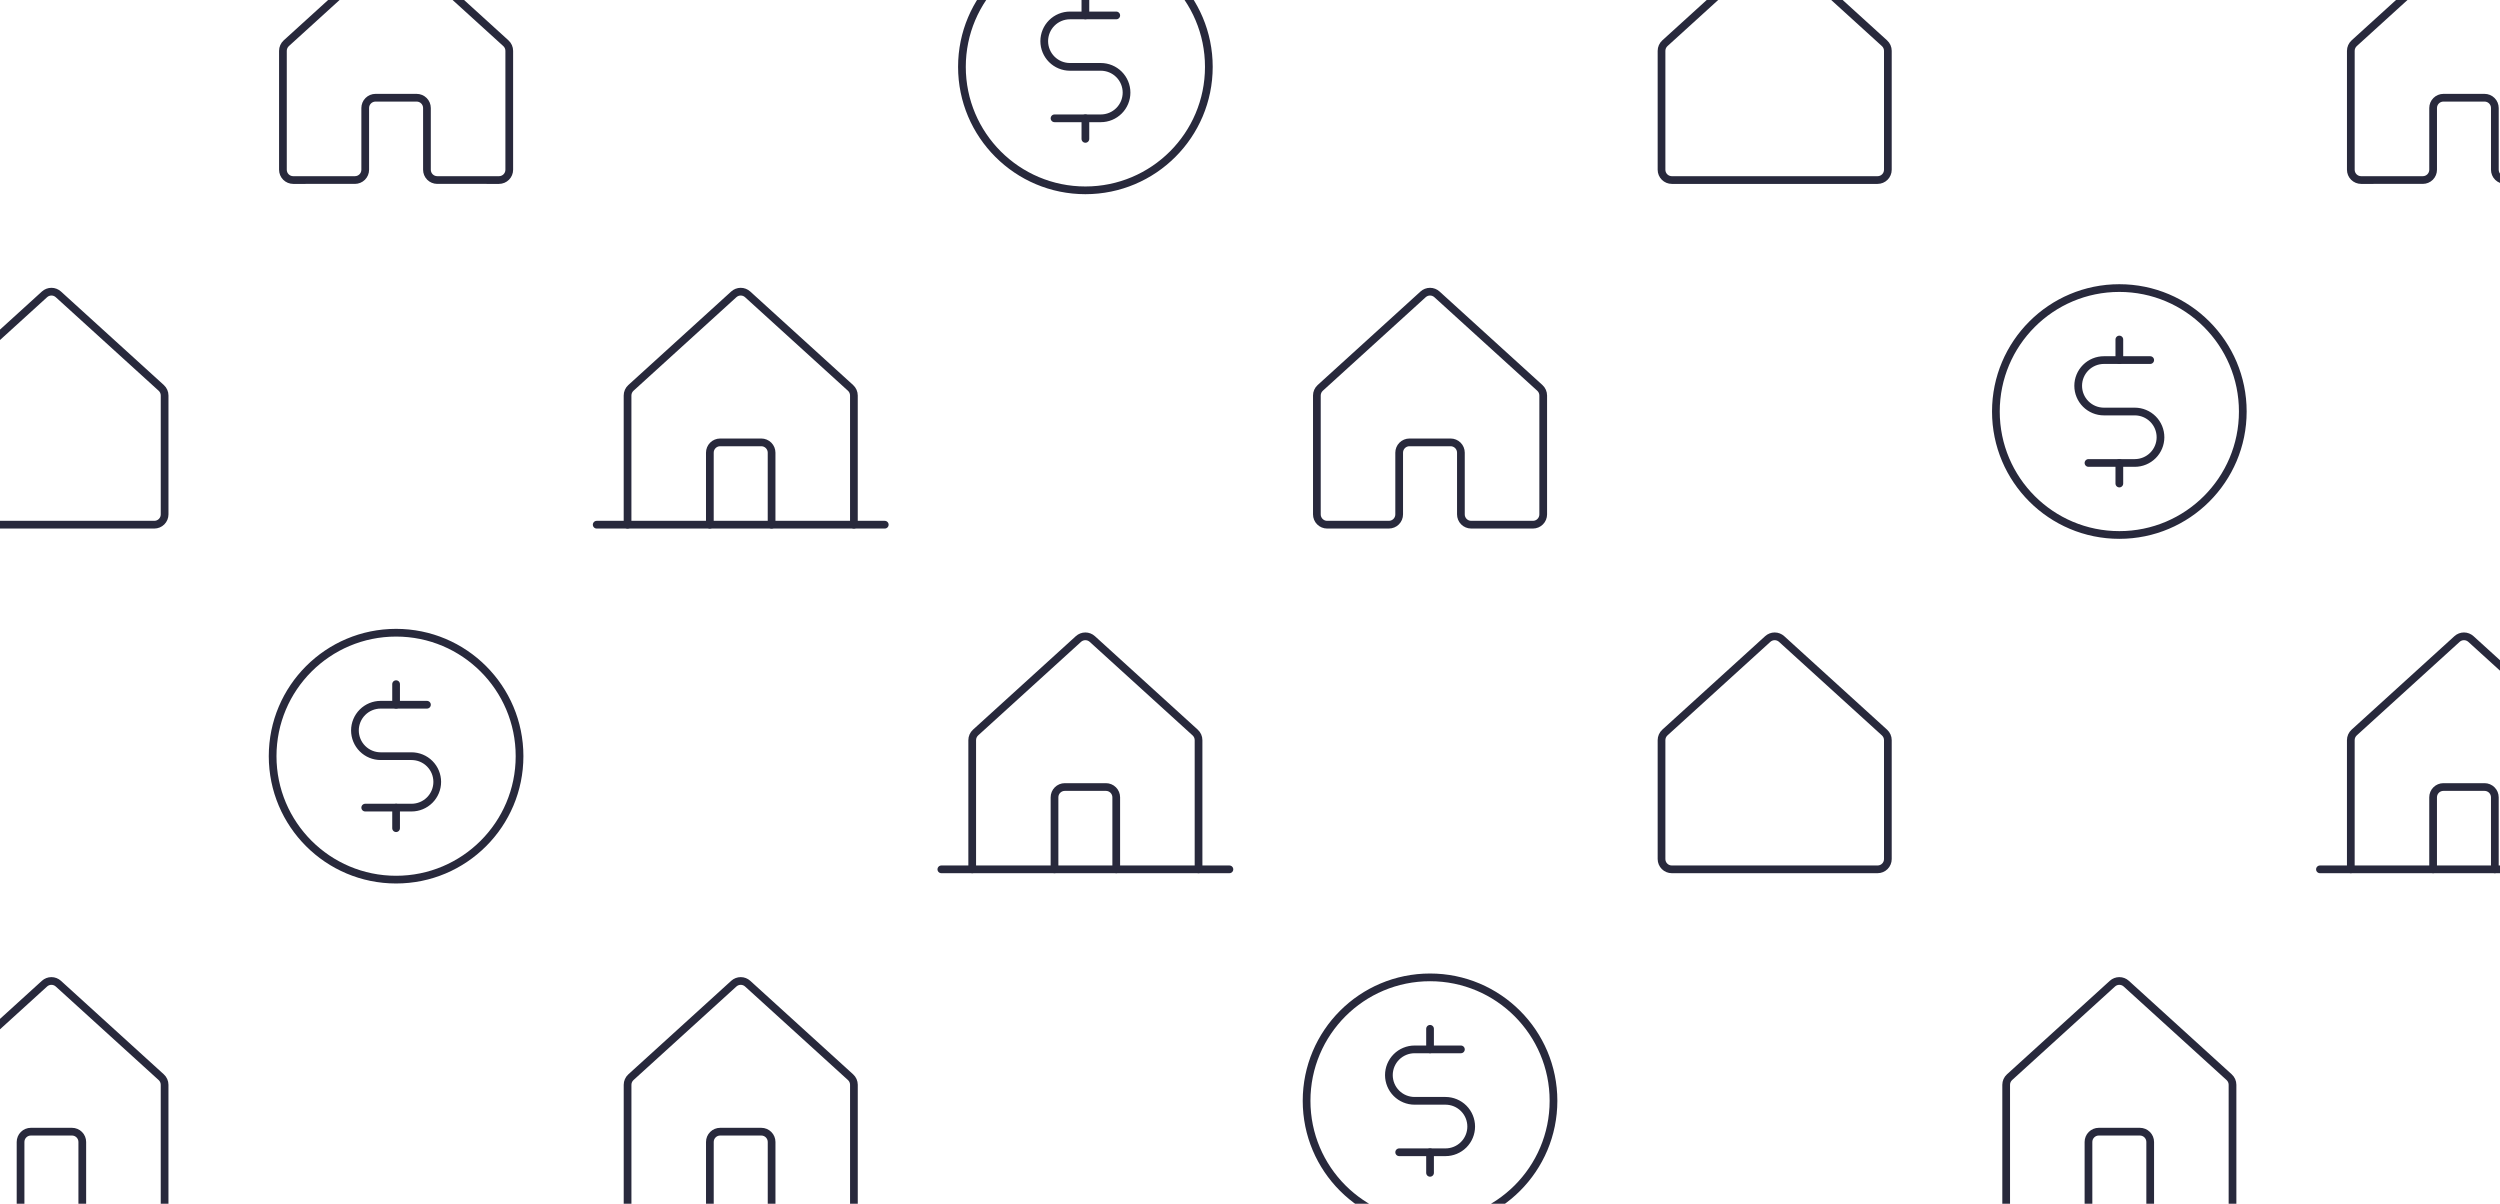 <svg width="486" height="234" viewBox="0 0 486 234" fill="none" xmlns="http://www.w3.org/2000/svg">
<g clip-path="url(#clip0_1952_24159)">
<path d="M77 133V137" stroke="#28293C" stroke-width="1.5" stroke-linecap="round" stroke-linejoin="round"/>
<path d="M77 157V161" stroke="#28293C" stroke-width="1.5" stroke-linecap="round" stroke-linejoin="round"/>
<path d="M77 171C90.255 171 101 160.255 101 147C101 133.745 90.255 123 77 123C63.745 123 53 133.745 53 147C53 160.255 63.745 171 77 171Z" stroke="#28293C" stroke-width="1.5" stroke-linecap="round" stroke-linejoin="round"/>
<path d="M71 157H80C81.326 157 82.598 156.473 83.535 155.536C84.473 154.598 85 153.326 85 152C85 150.674 84.473 149.402 83.535 148.464C82.598 147.527 81.326 147 80 147H74C72.674 147 71.402 146.473 70.465 145.536C69.527 144.598 69 143.326 69 142C69 140.674 69.527 139.402 70.465 138.464C71.402 137.527 72.674 137 74 137H83" stroke="#28293C" stroke-width="1.5" stroke-linecap="round" stroke-linejoin="round"/>
<path d="M232.997 169V143.885C232.997 143.606 232.939 143.331 232.826 143.076C232.713 142.821 232.549 142.593 232.342 142.405L212.341 124.221C211.973 123.887 211.493 123.701 210.996 123.701C210.498 123.701 210.018 123.887 209.65 124.221L189.652 142.405C189.445 142.593 189.281 142.821 189.168 143.076C189.055 143.331 188.997 143.606 188.997 143.885V169" stroke="#28293C" stroke-width="1.5" stroke-linecap="round" stroke-linejoin="round"/>
<path d="M182.997 169H238.997" stroke="#28293C" stroke-width="1.5" stroke-linecap="round" stroke-linejoin="round"/>
<path d="M216.996 168.998V154.998C216.996 154.468 216.785 153.959 216.41 153.584C216.035 153.209 215.526 152.998 214.996 152.998H206.996C206.465 152.998 205.956 153.209 205.581 153.584C205.206 153.959 204.996 154.468 204.996 154.998V168.998" stroke="#28293C" stroke-width="1.5" stroke-linecap="round" stroke-linejoin="round"/>
<path d="M366.345 142.405L346.344 124.221C345.976 123.887 345.496 123.701 344.999 123.701C344.501 123.701 344.021 123.887 343.653 124.221L323.655 142.405C323.448 142.593 323.284 142.821 323.171 143.076C323.058 143.331 323 143.606 323 143.885V167C323 167.531 323.211 168.039 323.586 168.414C323.961 168.79 324.47 169 325 169H365C365.53 169 366.039 168.79 366.414 168.414C366.789 168.039 367 167.531 367 167V143.885C367 143.606 366.942 143.331 366.829 143.076C366.716 142.821 366.552 142.593 366.345 142.405Z" stroke="#28293C" stroke-width="1.5" stroke-linecap="round" stroke-linejoin="round"/>
<path d="M500.997 169V143.885C500.997 143.606 500.939 143.331 500.826 143.076C500.713 142.821 500.549 142.593 500.342 142.405L480.341 124.221C479.973 123.887 479.493 123.701 478.996 123.701C478.498 123.701 478.018 123.887 477.65 124.221L457.652 142.405C457.445 142.593 457.281 142.821 457.168 143.076C457.055 143.331 456.997 143.606 456.997 143.885V169" stroke="#28293C" stroke-width="1.5" stroke-linecap="round" stroke-linejoin="round"/>
<path d="M450.997 169H506.997" stroke="#28293C" stroke-width="1.5" stroke-linecap="round" stroke-linejoin="round"/>
<path d="M484.996 168.998V154.998C484.996 154.468 484.785 153.959 484.41 153.584C484.035 153.209 483.526 152.998 482.996 152.998H474.996C474.465 152.998 473.956 153.209 473.581 153.584C473.206 153.959 472.996 154.468 472.996 154.998V168.998" stroke="#28293C" stroke-width="1.5" stroke-linecap="round" stroke-linejoin="round"/>
<path d="M31.345 75.405L11.344 57.221C10.976 56.887 10.496 56.701 9.999 56.701C9.501 56.701 9.021 56.887 8.653 57.221L-11.345 75.405C-11.552 75.593 -11.716 75.821 -11.829 76.076C-11.942 76.331 -12 76.606 -12 76.885V100C-12 100.531 -11.789 101.039 -11.414 101.414C-11.039 101.79 -10.53 102 -10 102H30C30.53 102 31.039 101.79 31.414 101.414C31.789 101.039 32 100.531 32 100V76.885C32 76.606 31.942 76.331 31.829 76.076C31.716 75.821 31.552 75.593 31.345 75.405Z" stroke="#28293C" stroke-width="1.5" stroke-linecap="round" stroke-linejoin="round"/>
<path d="M165.997 102V76.885C165.997 76.606 165.939 76.331 165.826 76.076C165.713 75.821 165.549 75.593 165.342 75.405L145.341 57.221C144.973 56.887 144.493 56.701 143.996 56.701C143.498 56.701 143.018 56.887 142.65 57.221L122.652 75.405C122.445 75.593 122.281 75.821 122.168 76.076C122.055 76.331 121.997 76.606 121.997 76.885V102" stroke="#28293C" stroke-width="1.5" stroke-linecap="round" stroke-linejoin="round"/>
<path d="M115.997 102H171.997" stroke="#28293C" stroke-width="1.5" stroke-linecap="round" stroke-linejoin="round"/>
<path d="M149.996 101.998V87.998C149.996 87.468 149.785 86.959 149.41 86.584C149.035 86.209 148.526 85.998 147.996 85.998H139.996C139.465 85.998 138.956 86.209 138.581 86.584C138.206 86.959 137.996 87.468 137.996 87.998V101.998" stroke="#28293C" stroke-width="1.5" stroke-linecap="round" stroke-linejoin="round"/>
<path d="M283.999 99.998V87.998C283.999 87.468 283.788 86.959 283.413 86.584C283.038 86.209 282.529 85.998 281.999 85.998H273.999C273.468 85.998 272.959 86.209 272.584 86.584C272.209 86.959 271.999 87.468 271.999 87.998V99.998C271.999 100.529 271.788 101.037 271.413 101.413C271.038 101.788 270.529 101.998 269.999 101.998L258 102C257.738 102 257.477 101.948 257.235 101.848C256.992 101.747 256.772 101.6 256.586 101.414C256.4 101.229 256.253 101.008 256.152 100.765C256.052 100.523 256 100.263 256 100V76.885C256 76.606 256.058 76.331 256.171 76.076C256.284 75.821 256.448 75.593 256.655 75.405L276.653 57.221C277.021 56.887 277.501 56.701 277.999 56.701C278.496 56.701 278.976 56.887 279.344 57.221L299.345 75.405C299.552 75.593 299.716 75.821 299.829 76.076C299.942 76.331 300 76.606 300 76.885V100C300 100.263 299.948 100.523 299.848 100.765C299.747 101.008 299.6 101.229 299.414 101.414C299.228 101.6 299.008 101.747 298.765 101.848C298.523 101.948 298.262 102 298 102L285.998 101.998C285.468 101.998 284.959 101.788 284.584 101.413C284.209 101.037 283.999 100.529 283.999 99.998V99.998Z" stroke="#28293C" stroke-width="1.5" stroke-linecap="round" stroke-linejoin="round"/>
<path d="M412 66V70" stroke="#28293C" stroke-width="1.5" stroke-linecap="round" stroke-linejoin="round"/>
<path d="M412 90V94" stroke="#28293C" stroke-width="1.5" stroke-linecap="round" stroke-linejoin="round"/>
<path d="M412 104C425.255 104 436 93.255 436 80C436 66.745 425.255 56 412 56C398.745 56 388 66.745 388 80C388 93.255 398.745 104 412 104Z" stroke="#28293C" stroke-width="1.5" stroke-linecap="round" stroke-linejoin="round"/>
<path d="M406 90H415C416.326 90 417.598 89.473 418.536 88.535C419.473 87.598 420 86.326 420 85C420 83.674 419.473 82.402 418.536 81.465C417.598 80.527 416.326 80 415 80H409C407.674 80 406.402 79.473 405.464 78.535C404.527 77.598 404 76.326 404 75C404 73.674 404.527 72.402 405.464 71.465C406.402 70.527 407.674 70 409 70H418" stroke="#28293C" stroke-width="1.5" stroke-linecap="round" stroke-linejoin="round"/>
<path d="M82.999 32.998V20.998C82.999 20.468 82.788 19.959 82.413 19.584C82.038 19.209 81.529 18.998 80.999 18.998H72.999C72.468 18.998 71.959 19.209 71.584 19.584C71.209 19.959 70.999 20.468 70.999 20.998V32.998C70.999 33.529 70.788 34.037 70.413 34.413C70.038 34.788 69.529 34.998 68.999 34.998L57 35C56.738 35 56.477 34.948 56.235 34.848C55.992 34.747 55.772 34.6 55.586 34.414C55.4 34.228 55.253 34.008 55.152 33.765C55.052 33.523 55 33.263 55 33V9.885C55 9.606 55.058 9.331 55.171 9.076C55.284 8.821 55.448 8.593 55.654 8.405L75.653 -9.779C76.021 -10.113 76.501 -10.299 76.999 -10.299C77.496 -10.299 77.976 -10.113 78.344 -9.779L98.345 8.405C98.552 8.593 98.716 8.821 98.829 9.076C98.942 9.331 99 9.606 99 9.885V33C99 33.263 98.948 33.523 98.848 33.765C98.747 34.008 98.6 34.229 98.414 34.414C98.228 34.6 98.008 34.747 97.765 34.848C97.522 34.948 97.262 35 97 35L84.998 34.998C84.468 34.998 83.959 34.788 83.584 34.413C83.209 34.038 82.999 33.529 82.999 32.998V32.998Z" stroke="#28293C" stroke-width="1.5" stroke-linecap="round" stroke-linejoin="round"/>
<path d="M211 -1V3" stroke="#28293C" stroke-width="1.5" stroke-linecap="round" stroke-linejoin="round"/>
<path d="M211 23V27" stroke="#28293C" stroke-width="1.5" stroke-linecap="round" stroke-linejoin="round"/>
<path d="M211 37C224.255 37 235 26.255 235 13C235 -0.255 224.255 -11 211 -11C197.745 -11 187 -0.255 187 13C187 26.255 197.745 37 211 37Z" stroke="#28293C" stroke-width="1.5" stroke-linecap="round" stroke-linejoin="round"/>
<path d="M205 23H214C215.326 23 216.598 22.473 217.536 21.535C218.473 20.598 219 19.326 219 18C219 16.674 218.473 15.402 217.536 14.464C216.598 13.527 215.326 13 214 13H208C206.674 13 205.402 12.473 204.464 11.536C203.527 10.598 203 9.326 203 8C203 6.674 203.527 5.402 204.464 4.464C205.402 3.527 206.674 3 208 3H217" stroke="#28293C" stroke-width="1.5" stroke-linecap="round" stroke-linejoin="round"/>
<path d="M366.345 8.405L346.344 -9.779C345.976 -10.113 345.496 -10.299 344.999 -10.299C344.501 -10.299 344.021 -10.113 343.653 -9.779L323.655 8.405C323.448 8.593 323.284 8.821 323.171 9.076C323.058 9.331 323 9.606 323 9.885V33C323 33.531 323.211 34.039 323.586 34.414C323.961 34.789 324.47 35 325 35H365C365.53 35 366.039 34.789 366.414 34.414C366.789 34.039 367 33.531 367 33V9.885C367 9.606 366.942 9.331 366.829 9.076C366.716 8.821 366.552 8.593 366.345 8.405Z" stroke="#28293C" stroke-width="1.5" stroke-linecap="round" stroke-linejoin="round"/>
<path d="M484.999 32.998V20.998C484.999 20.468 484.788 19.959 484.413 19.584C484.038 19.209 483.529 18.998 482.999 18.998H474.999C474.468 18.998 473.959 19.209 473.584 19.584C473.209 19.959 472.999 20.468 472.999 20.998V32.998C472.999 33.529 472.788 34.037 472.413 34.413C472.038 34.788 471.529 34.998 470.999 34.998L459 35C458.738 35 458.477 34.948 458.235 34.848C457.992 34.747 457.772 34.6 457.586 34.414C457.4 34.228 457.253 34.008 457.152 33.765C457.052 33.523 457 33.263 457 33V9.885C457 9.606 457.058 9.331 457.171 9.076C457.284 8.821 457.448 8.593 457.655 8.405L477.653 -9.779C478.021 -10.113 478.501 -10.299 478.999 -10.299C479.496 -10.299 479.976 -10.113 480.344 -9.779L500.345 8.405C500.552 8.593 500.716 8.821 500.829 9.076C500.942 9.331 501 9.606 501 9.885V33C501 33.263 500.948 33.523 500.848 33.765C500.747 34.008 500.6 34.229 500.414 34.414C500.228 34.6 500.008 34.747 499.765 34.848C499.523 34.948 499.262 35 499 35L486.998 34.998C486.468 34.998 485.959 34.788 485.584 34.413C485.209 34.038 484.999 33.529 484.999 32.998V32.998Z" stroke="#28293C" stroke-width="1.5" stroke-linecap="round" stroke-linejoin="round"/>
<path d="M31.997 236V210.885C31.997 210.606 31.939 210.331 31.826 210.076C31.713 209.821 31.549 209.593 31.342 209.405L11.341 191.221C10.973 190.887 10.493 190.701 9.996 190.701C9.498 190.701 9.018 190.887 8.65 191.221L-11.348 209.405C-11.555 209.593 -11.719 209.821 -11.832 210.076C-11.945 210.331 -12.003 210.606 -12.003 210.885V236" stroke="#28293C" stroke-width="1.5" stroke-linecap="round" stroke-linejoin="round"/>
<path d="M15.996 235.998V221.998C15.996 221.468 15.785 220.959 15.41 220.584C15.035 220.209 14.526 219.998 13.996 219.998H5.996C5.465 219.998 4.956 220.209 4.581 220.584C4.206 220.959 3.996 221.468 3.996 221.998V235.998" stroke="#28293C" stroke-width="1.5" stroke-linecap="round" stroke-linejoin="round"/>
<path d="M149.999 233.998V221.998C149.999 221.468 149.788 220.959 149.413 220.584C149.038 220.209 148.529 219.998 147.999 219.998H139.999C139.468 219.998 138.959 220.209 138.584 220.584C138.209 220.959 137.999 221.468 137.999 221.998V233.998C137.999 234.529 137.788 235.037 137.413 235.413C137.038 235.788 136.529 235.998 135.999 235.998L124 236C123.738 236 123.477 235.948 123.235 235.848C122.992 235.747 122.772 235.6 122.586 235.414C122.4 235.229 122.253 235.008 122.152 234.765C122.052 234.523 122 234.263 122 234V210.885C122 210.606 122.058 210.331 122.171 210.076C122.284 209.821 122.448 209.593 122.655 209.405L142.653 191.221C143.021 190.887 143.501 190.701 143.999 190.701C144.496 190.701 144.976 190.887 145.344 191.221L165.345 209.405C165.552 209.593 165.716 209.821 165.829 210.076C165.942 210.331 166 210.606 166 210.885V234C166 234.263 165.948 234.523 165.848 234.765C165.747 235.008 165.6 235.229 165.414 235.414C165.228 235.6 165.008 235.747 164.765 235.848C164.523 235.948 164.262 236 164 236L151.998 235.998C151.468 235.998 150.959 235.788 150.584 235.413C150.209 235.037 149.999 234.529 149.999 233.998V233.998Z" stroke="#28293C" stroke-width="1.5" stroke-linecap="round" stroke-linejoin="round"/>
<path d="M278 200V204" stroke="#28293C" stroke-width="1.5" stroke-linecap="round" stroke-linejoin="round"/>
<path d="M278 224V228" stroke="#28293C" stroke-width="1.5" stroke-linecap="round" stroke-linejoin="round"/>
<path d="M278 238C291.255 238 302 227.255 302 214C302 200.745 291.255 190 278 190C264.745 190 254 200.745 254 214C254 227.255 264.745 238 278 238Z" stroke="#28293C" stroke-width="1.5" stroke-linecap="round" stroke-linejoin="round"/>
<path d="M272 224H281C282.326 224 283.598 223.473 284.536 222.536C285.473 221.598 286 220.326 286 219C286 217.674 285.473 216.402 284.536 215.464C283.598 214.527 282.326 214 281 214H275C273.674 214 272.402 213.473 271.464 212.536C270.527 211.598 270 210.326 270 209C270 207.674 270.527 206.402 271.464 205.464C272.402 204.527 273.674 204 275 204H284" stroke="#28293C" stroke-width="1.5" stroke-linecap="round" stroke-linejoin="round"/>
<path d="M417.999 233.998V221.998C417.999 221.468 417.788 220.959 417.413 220.584C417.038 220.209 416.529 219.998 415.999 219.998H407.999C407.468 219.998 406.959 220.209 406.584 220.584C406.209 220.959 405.999 221.468 405.999 221.998V233.998C405.999 234.529 405.788 235.037 405.413 235.413C405.038 235.788 404.529 235.998 403.999 235.998L392 236C391.738 236 391.477 235.948 391.235 235.848C390.992 235.747 390.772 235.6 390.586 235.414C390.4 235.229 390.253 235.008 390.152 234.765C390.052 234.523 390 234.263 390 234V210.885C390 210.606 390.058 210.331 390.171 210.076C390.284 209.821 390.448 209.593 390.655 209.405L410.653 191.221C411.021 190.887 411.501 190.701 411.999 190.701C412.496 190.701 412.976 190.887 413.344 191.221L433.345 209.405C433.552 209.593 433.716 209.821 433.829 210.076C433.942 210.331 434 210.606 434 210.885V234C434 234.263 433.948 234.523 433.848 234.765C433.747 235.008 433.6 235.229 433.414 235.414C433.228 235.6 433.008 235.747 432.765 235.848C432.523 235.948 432.262 236 432 236L419.998 235.998C419.468 235.998 418.959 235.788 418.584 235.413C418.209 235.037 417.999 234.529 417.999 233.998V233.998Z" stroke="#28293C" stroke-width="1.5" stroke-linecap="round" stroke-linejoin="round"/>
</g>
<defs>
<clipPath id="clip0_1952_24159">
<rect width="486" height="234" fill="white"/>
</clipPath>
</defs>
</svg>
